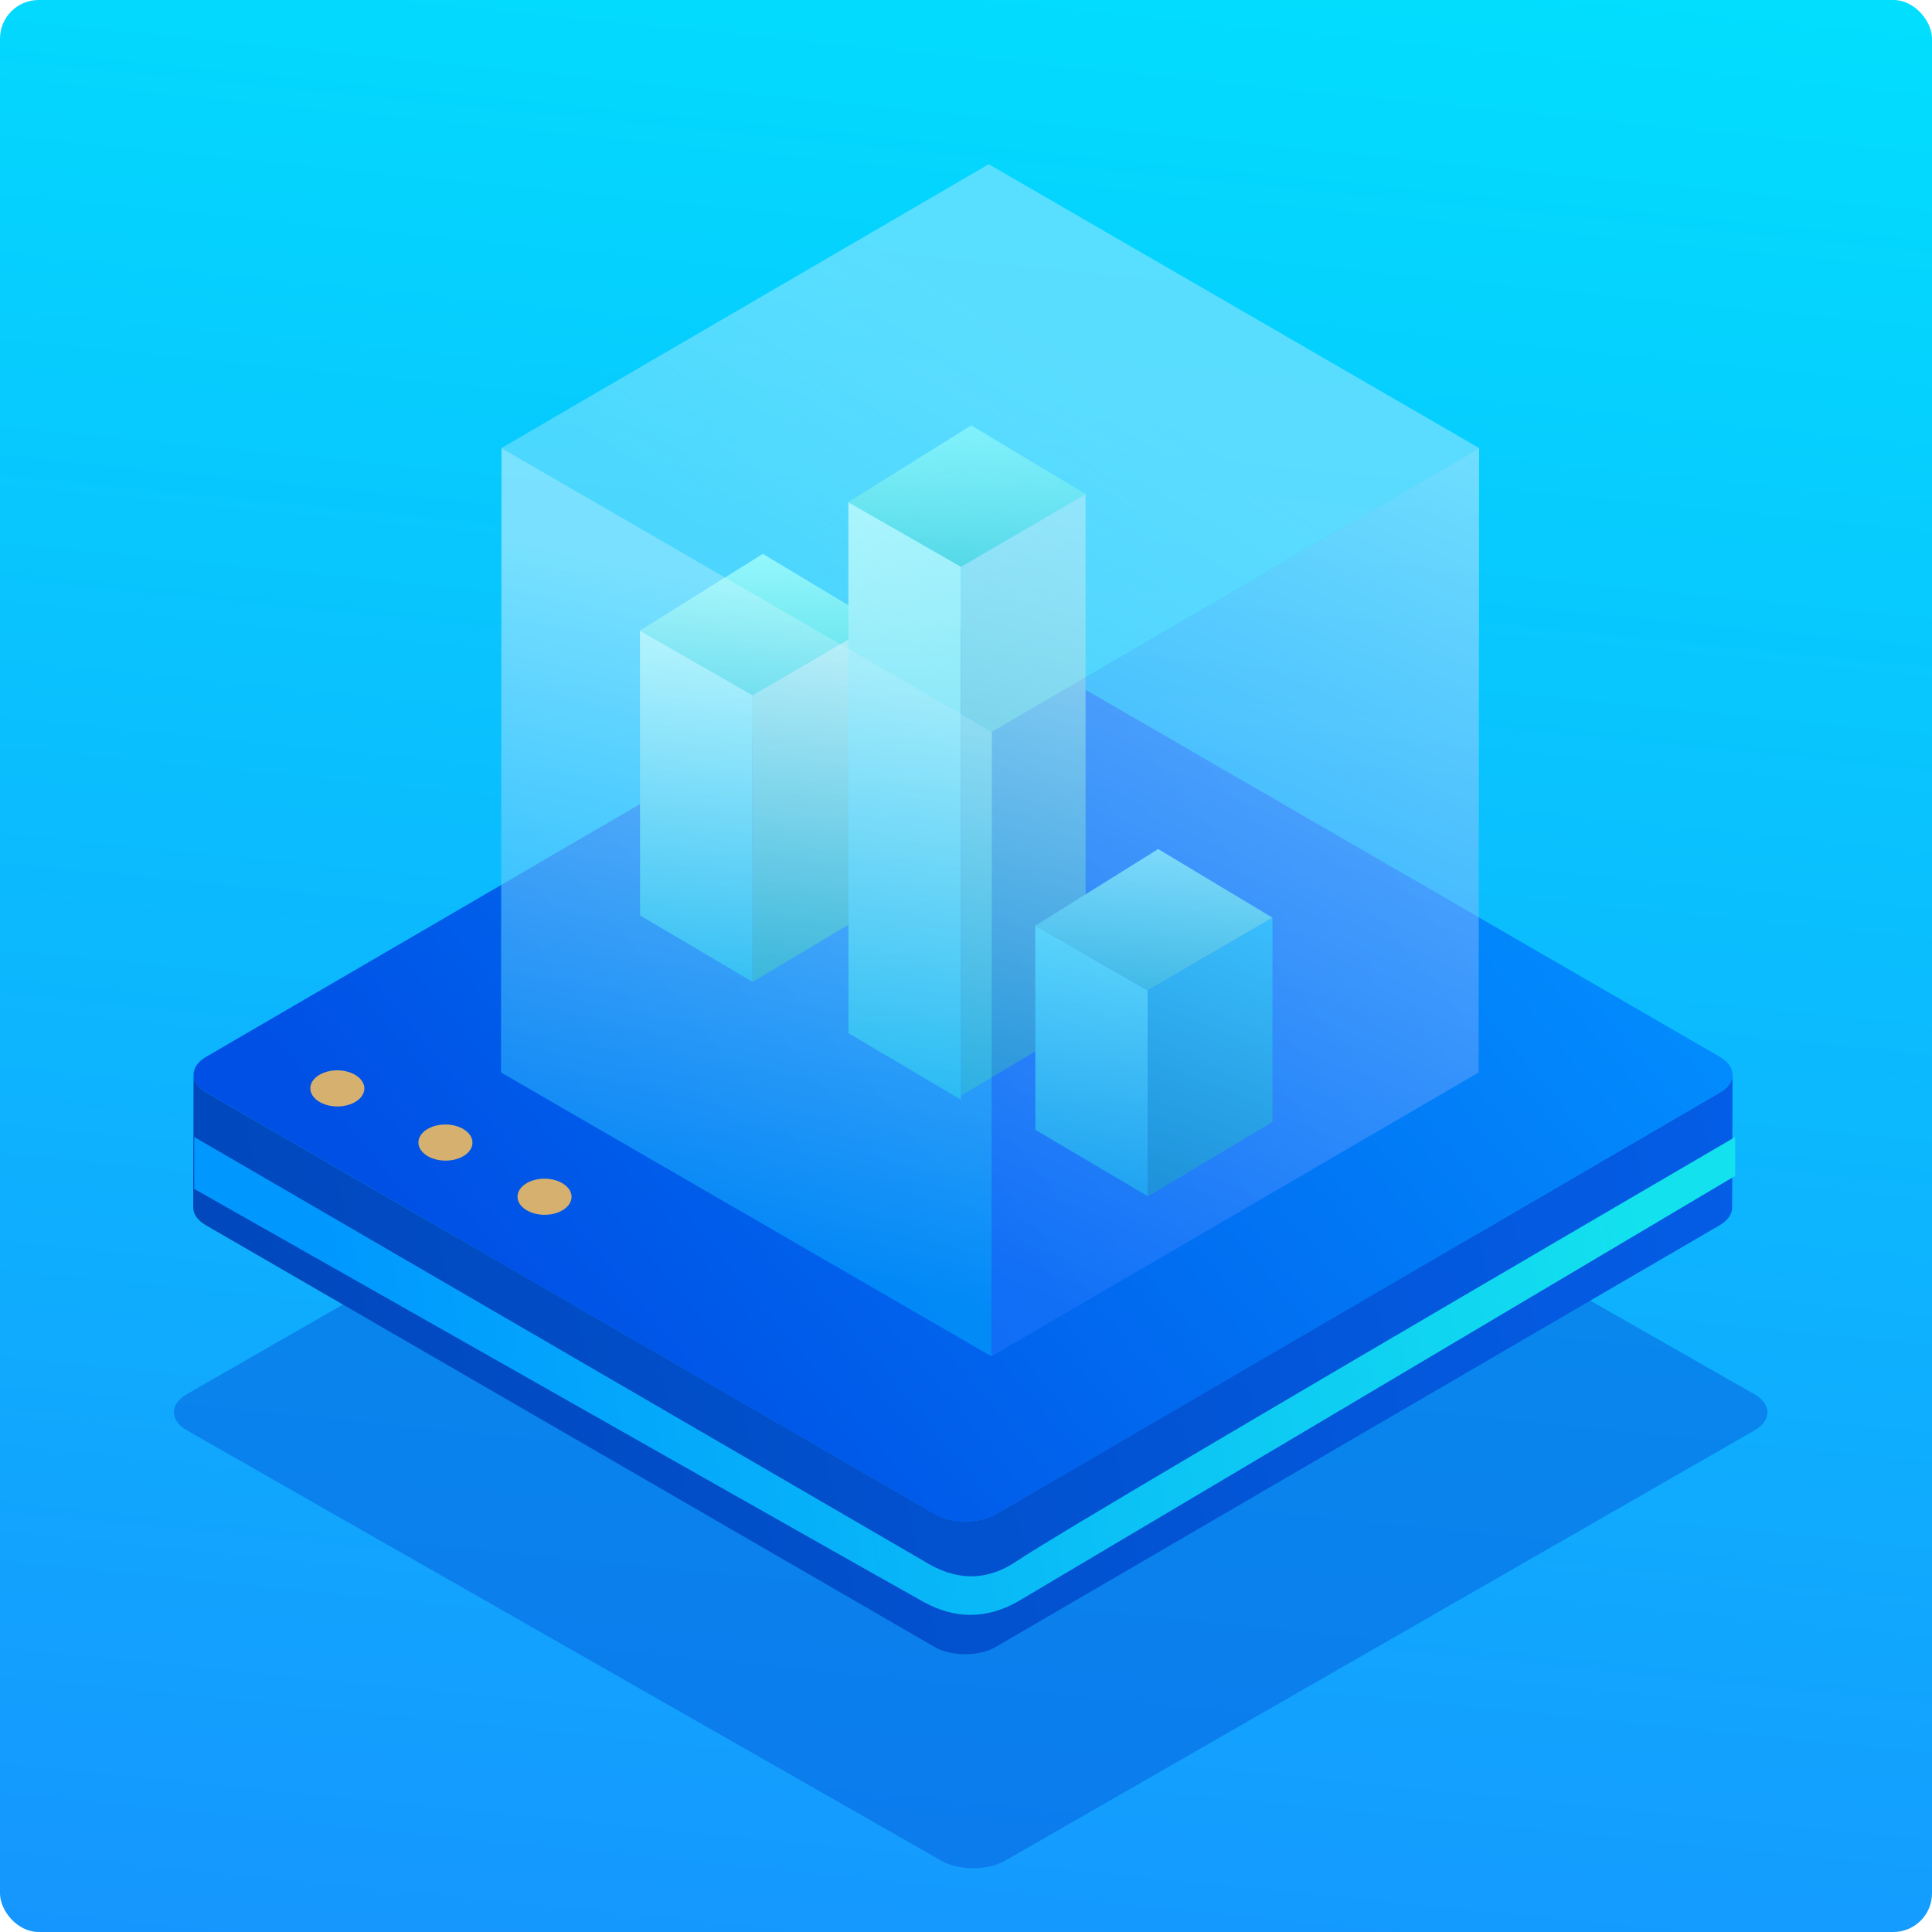 <?xml version="1.0" encoding="UTF-8"?>
<svg width="200px" height="200px" viewBox="0 0 200 200" version="1.1" xmlns="http://www.w3.org/2000/svg" xmlns:xlink="http://www.w3.org/1999/xlink">
    <!-- Generator: Sketch 55.2 (78181) - https://sketchapp.com -->
    <title>000ba5ce89351176c5ab972ccd271190 copy</title>
    <desc>Created with Sketch.</desc>
    <defs>
        <linearGradient x1="62.067%" y1="-3.663%" x2="50%" y2="117.523%" id="linearGradient-1">
            <stop stop-color="#01DFFE" offset="0%"></stop>
            <stop stop-color="#188DFE" offset="100%"></stop>
        </linearGradient>
        <filter x="-13.1%" y="-22.9%" width="126.2%" height="145.7%" filterUnits="objectBoundingBox" id="filter-2">
            <feGaussianBlur stdDeviation="7.198" in="SourceGraphic"></feGaussianBlur>
        </filter>
        <linearGradient x1="0%" y1="57.092%" x2="122.748%" y2="47.385%" id="linearGradient-3">
            <stop stop-color="#0047BB" offset="0%"></stop>
            <stop stop-color="#0561EE" offset="100%"></stop>
        </linearGradient>
        <linearGradient x1="85.225%" y1="21.659%" x2="10.453%" y2="58.219%" id="linearGradient-4">
            <stop stop-color="#028BFD" offset="0%"></stop>
            <stop stop-color="#0050E5" offset="100%"></stop>
        </linearGradient>
        <linearGradient x1="95.705%" y1="45.191%" x2="8.791%" y2="50%" id="linearGradient-5">
            <stop stop-color="#13E1EE" offset="0%"></stop>
            <stop stop-color="#0097FF" offset="100%"></stop>
        </linearGradient>
        <linearGradient x1="50%" y1="103.186%" x2="50%" y2="-12.388%" id="linearGradient-6">
            <stop stop-color="#0FA0A8" offset="0%"></stop>
            <stop stop-color="#C3FBFD" offset="100%"></stop>
        </linearGradient>
        <linearGradient x1="50%" y1="0%" x2="50%" y2="108.061%" id="linearGradient-7">
            <stop stop-color="#ADFFFC" offset="0%"></stop>
            <stop stop-color="#00B4E3" offset="100%"></stop>
        </linearGradient>
        <linearGradient x1="50%" y1="0.894%" x2="50%" y2="100%" id="linearGradient-8">
            <stop stop-color="#7DFFFA" offset="0%"></stop>
            <stop stop-color="#26D6DA" offset="100%"></stop>
        </linearGradient>
        <linearGradient x1="52.142%" y1="-13.073%" x2="47.897%" y2="113.244%" id="linearGradient-9">
            <stop stop-color="#99ECFF" offset="0%"></stop>
            <stop stop-color="#0095B5" offset="100%"></stop>
        </linearGradient>
        <linearGradient x1="50%" y1="0%" x2="50%" y2="108.061%" id="linearGradient-10">
            <stop stop-color="#ADFFFC" offset="0%"></stop>
            <stop stop-color="#00B4E3" offset="100%"></stop>
        </linearGradient>
        <linearGradient x1="50%" y1="0%" x2="50%" y2="100%" id="linearGradient-11">
            <stop stop-color="#65FFF9" offset="0%"></stop>
            <stop stop-color="#0DCAD3" offset="100%"></stop>
        </linearGradient>
        <linearGradient x1="59.987%" y1="-13.073%" x2="40.191%" y2="113.244%" id="linearGradient-12">
            <stop stop-color="#00CEFF" offset="0%"></stop>
            <stop stop-color="#0095B5" offset="100%"></stop>
        </linearGradient>
        <linearGradient x1="50%" y1="0%" x2="50%" y2="108.061%" id="linearGradient-13">
            <stop stop-color="#4EFFF8" offset="0%"></stop>
            <stop stop-color="#00B4E3" offset="100%"></stop>
        </linearGradient>
        <linearGradient x1="50%" y1="0%" x2="50%" y2="100%" id="linearGradient-14">
            <stop stop-color="#79FDF8" offset="0%"></stop>
            <stop stop-color="#20D0D2" offset="100%"></stop>
        </linearGradient>
        <linearGradient x1="20.826%" y1="64.108%" x2="55.467%" y2="32.003%" id="linearGradient-15">
            <stop stop-color="#B3EBFF" stop-opacity="0.631" offset="0%"></stop>
            <stop stop-color="#8AE4FF" offset="100%"></stop>
        </linearGradient>
        <linearGradient x1="35.583%" y1="100%" x2="64.417%" y2="-21.605%" id="linearGradient-16">
            <stop stop-color="#2278FF" stop-opacity="0.56" offset="0%"></stop>
            <stop stop-color="#FFFFFF" stop-opacity="0.56" offset="100%"></stop>
        </linearGradient>
        <linearGradient x1="50%" y1="15.557%" x2="40.933%" y2="87.909%" id="linearGradient-17">
            <stop stop-color="#CCF3FF" offset="0%"></stop>
            <stop stop-color="#03A5FF" offset="100%"></stop>
        </linearGradient>
    </defs>
    <g id="000ba5ce89351176c5ab972ccd271190-copy" stroke="none" stroke-width="1" fill="none" fill-rule="evenodd">
        <rect id="Rectangle" fill="url(#linearGradient-1)" x="0" y="0" width="200" height="200" rx="4"></rect>
        <path d="M181.593,144.319 C183.407,145.354 183.422,147.045 181.62,148.079 L104.035,192.625 C102.232,193.659 99.271,193.659 97.458,192.625 L19.364,148.08 C17.55,147.046 17.546,145.354 19.348,144.32 L96.934,99.776 C98.735,98.741 101.686,98.741 103.5,99.776 L181.593,144.319 Z" id="Fill-1" fill-opacity="0.461" fill="#0357DC" filter="url(#filter-2)"></path>
        <g id="Group" transform="translate(20, 17)">
            <g id="分组-2-copy-2" transform="translate(0, 47.992)">
                <g id="分组">
                    <path d="M158.056,48.093 C158.919,47.591 159.35,46.93 159.352,46.267 L159.313,60.019 C159.311,60.683 158.88,61.343 158.016,61.846 L158.056,48.093 Z M1.321,60.464 L1.355,48.095 L76.775,91.743 L76.736,105.495 L1.317,61.847 L1.321,60.464 L1.317,61.847 C0.437,61.338 -0.002,60.666 -5.91557574e-06,59.994 L0.038,46.242 C0.037,46.912 0.476,47.584 1.356,48.095 L1.321,60.464 Z M76.775,91.743 C78.526,92.756 81.386,92.756 83.126,91.742 L83.088,105.495 C81.348,106.509 78.488,106.509 76.736,105.495 L76.775,91.743 Z M83.126,91.742 L158.056,48.093 L158.016,61.846 L83.088,105.495 L83.126,91.742 Z" id="合并形状" fill="url(#linearGradient-3)"></path>
                    <path d="M158.029,44.409 C159.781,45.422 159.796,47.079 158.055,48.093 L83.127,91.742 C81.387,92.757 78.526,92.757 76.775,91.743 L1.356,48.094 C-0.396,47.08 -0.399,45.423 1.341,44.41 L76.27,0.76 C78.01,-0.253 80.859,-0.253 82.61,0.76 L158.029,44.409 Z" id="Fill-21" fill="url(#linearGradient-4)"></path>
                </g>
                <g id="分组" transform="translate(12.124, 45.807)" fill="#D5B06E">
                    <path d="M4.769,0.548 C5.865,1.278 5.872,2.462 4.783,3.192 C3.694,3.922 1.921,3.922 0.825,3.192 C-0.271,2.462 -0.275,1.278 0.813,0.548 C1.903,-0.182 3.673,-0.183 4.769,0.548" id="Fill-1"></path>
                </g>
                <g id="分组" transform="translate(23.315, 51.416)" fill="#D5B06E">
                    <path d="M4.769,0.548 C5.865,1.278 5.872,2.462 4.783,3.192 C3.694,3.922 1.921,3.922 0.825,3.192 C-0.271,2.462 -0.275,1.278 0.813,0.548 C1.903,-0.182 3.673,-0.183 4.769,0.548" id="Fill-1"></path>
                </g>
                <g id="分组" transform="translate(33.573, 57.025)" fill="#D5B06E">
                    <path d="M4.769,0.548 C5.865,1.278 5.872,2.462 4.783,3.192 C3.694,3.922 1.921,3.922 0.825,3.192 C-0.271,2.462 -0.275,1.278 0.813,0.548 C1.903,-0.182 3.673,-0.183 4.769,0.548" id="Fill-1"></path>
                </g>
                <path d="M0.105,52.708 L75.588,96.579 C78.951,98.717 82.193,98.717 85.315,96.579 C88.436,94.441 113.208,79.817 159.63,52.708 L159.63,56.732 L85.315,100.827 C82.083,102.63 78.841,102.63 75.588,100.827 C72.335,99.024 47.174,84.776 0.105,58.083 L0.105,52.708 Z" id="路径" fill="url(#linearGradient-5)" fill-rule="nonzero"></path>
            </g>
            <g id="分组-3" transform="translate(46.247, 27.035)">
                <g id="Group-4-Copy-6" transform="translate(0, 13.301)">
                    <polygon id="Fill-1" fill="url(#linearGradient-6)" points="11.666 14.629 11.666 44.305 24.555 36.616 24.555 7.105"></polygon>
                    <polygon id="Fill-2" fill="url(#linearGradient-7)" points="0.013 37.427 11.653 44.305 11.653 14.629 0 7.941"></polygon>
                    <polygon id="Fill-3" fill="url(#linearGradient-8)" points="12.725 0 0 7.941 11.653 14.629 24.555 7.105"></polygon>
                </g>
                <g id="Group-4-Copy-7" transform="translate(21.575, 0)">
                    <polygon id="Fill-1" fill="url(#linearGradient-9)" points="11.666 14.629 11.666 69.383 24.555 61.694 24.555 7.105"></polygon>
                    <polygon id="Fill-2" fill="url(#linearGradient-10)" points="0.013 62.924 11.653 69.801 11.653 14.629 0 7.941"></polygon>
                    <polygon id="Fill-3" fill="url(#linearGradient-11)" points="12.725 0 0 7.941 11.653 14.629 24.555 7.105"></polygon>
                </g>
                <g id="Group-4-Copy-9" transform="translate(40.923, 43.858)">
                    <polygon id="Fill-1" fill="url(#linearGradient-12)" points="11.666 14.629 11.666 35.945 24.555 28.257 24.555 7.105"></polygon>
                    <polygon id="Fill-2" fill="url(#linearGradient-13)" points="0.013 29.068 11.653 35.945 11.653 14.629 0 7.941"></polygon>
                    <polygon id="Fill-3" fill="url(#linearGradient-14)" points="12.725 0 0 7.941 11.653 14.629 24.555 7.105"></polygon>
                </g>
            </g>
            <g id="分组" transform="translate(31.865, 0)">
                <polygon id="Fill-1" fill-opacity="0.63" fill="url(#linearGradient-15)" points="50.487 -7.10542736e-15 0.05 29.381 50.817 58.762 101.254 29.381"></polygon>
                <polygon id="Fill-2" fill-opacity="0.83" fill="url(#linearGradient-16)" points="50.817 58.762 50.767 123.404 101.203 94.024 101.254 29.381"></polygon>
                <polygon id="Fill-3" fill-opacity="0.58" fill="url(#linearGradient-17)" points="0 94.024 50.767 123.405 50.817 58.762 0.05 29.382"></polygon>
            </g>
        </g>
    </g>
</svg>